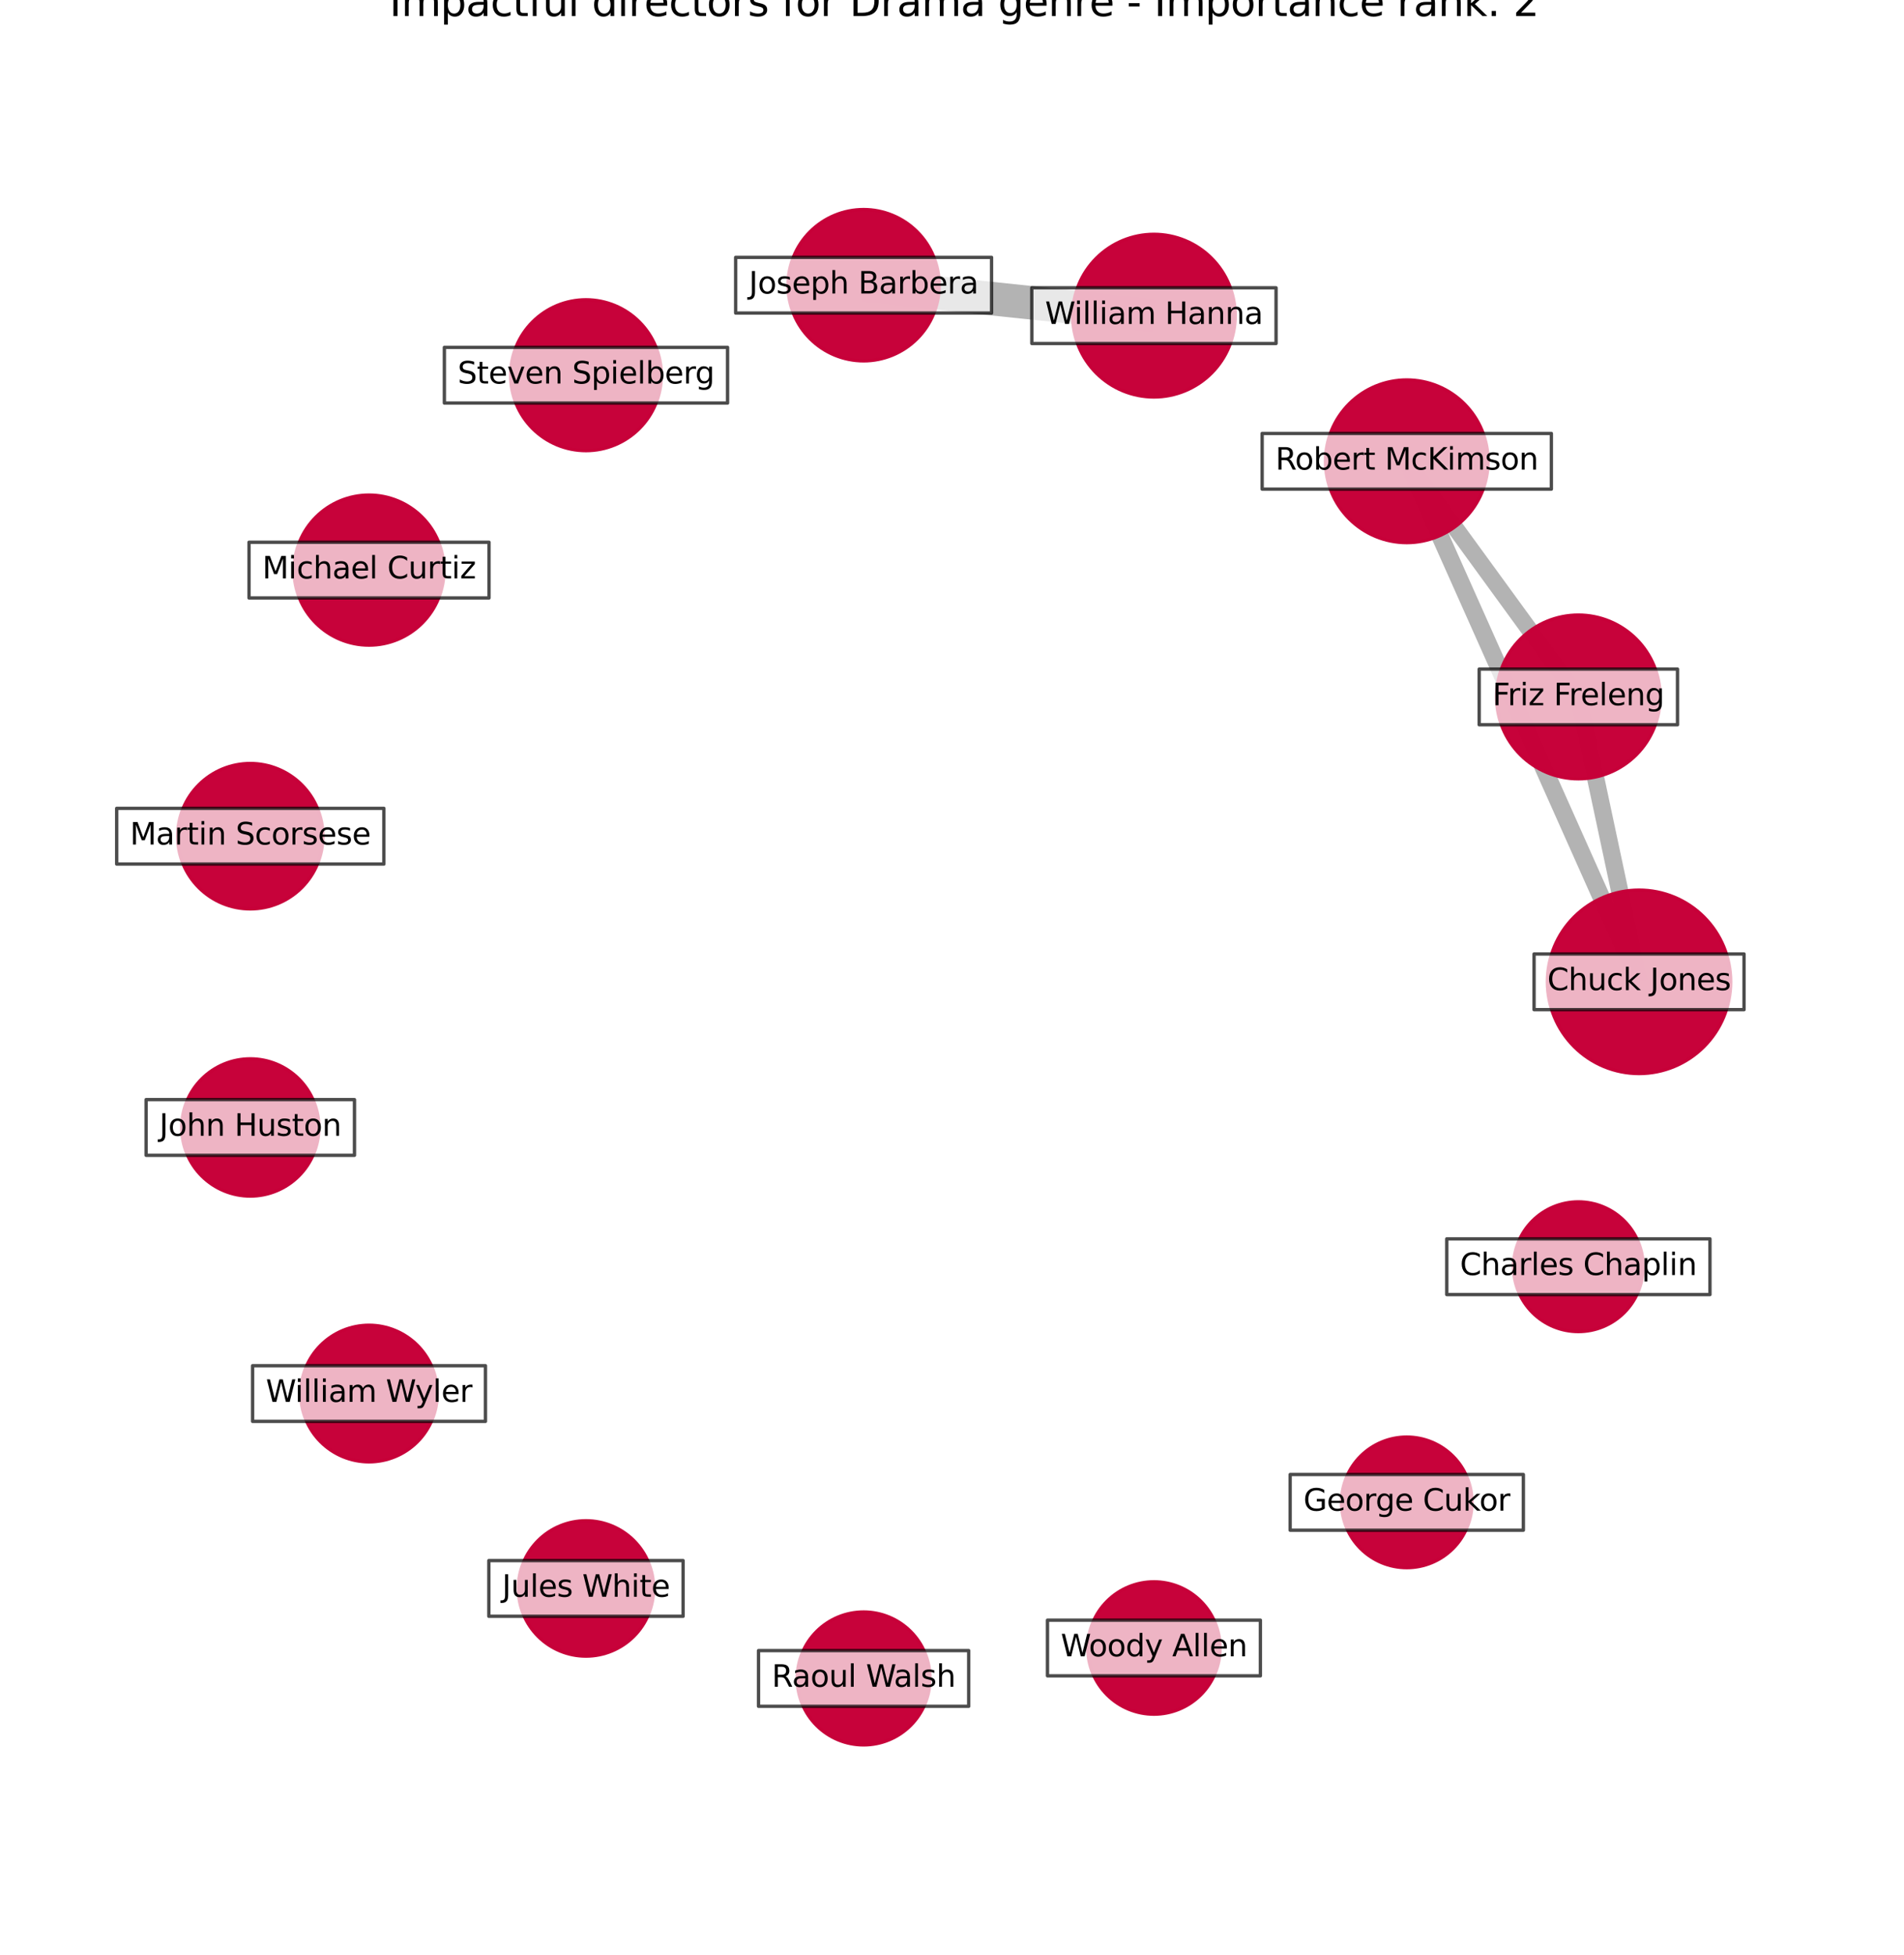 <?xml version="1.0" encoding="utf-8" standalone="no"?>
<!DOCTYPE svg PUBLIC "-//W3C//DTD SVG 1.1//EN"
  "http://www.w3.org/Graphics/SVG/1.1/DTD/svg11.dtd">
<svg xmlns:xlink="http://www.w3.org/1999/xlink" width="568.8pt" height="583.918pt" viewBox="0 0 568.8 583.918" xmlns="http://www.w3.org/2000/svg" version="1.1">
 <defs>
  <style type="text/css">*{stroke-linejoin: round; stroke-linecap: butt}</style>
 </defs>
 <g id="figure_1">
  <g id="patch_1">
   <path d="M 0 583.918 
L 568.8 583.918 
L 568.8 0 
L 0 0 
z
" style="fill: #ffffff"/>
  </g>
  <g id="axes_1">
   <g id="LineCollection_1">
    <path d="M 489.648 293.201 
L 471.516 208.121 
" clip-path="url(#pfecdd5403a)" style="fill: none; stroke: #000000; stroke-opacity: 0.3; stroke-width: 5.162"/>
    <path d="M 489.648 293.201 
L 420.255 137.753 
" clip-path="url(#pfecdd5403a)" style="fill: none; stroke: #000000; stroke-opacity: 0.3; stroke-width: 5.228"/>
    <path d="M 471.516 208.121 
L 420.255 137.753 
" clip-path="url(#pfecdd5403a)" style="fill: none; stroke: #000000; stroke-opacity: 0.3; stroke-width: 5"/>
    <path d="M 344.728 94.263 
L 257.994 85.171 
" clip-path="url(#pfecdd5403a)" style="fill: none; stroke: #000000; stroke-opacity: 0.3; stroke-width: 10"/>
   </g>
   <g id="PathCollection_1">
    <path d="M 489.648 320.587 
C 496.911 320.587 503.877 317.701 509.013 312.566 
C 514.149 307.43 517.034 300.464 517.034 293.201 
C 517.034 285.938 514.149 278.971 509.013 273.836 
C 503.877 268.7 496.911 265.815 489.648 265.815 
C 482.385 265.815 475.419 268.7 470.283 273.836 
C 465.148 278.971 462.262 285.938 462.262 293.201 
C 462.262 300.464 465.148 307.43 470.283 312.566 
C 475.419 317.701 482.385 320.587 489.648 320.587 
z
" clip-path="url(#pfecdd5403a)" style="fill: #c70039; fill-opacity: 0.99; stroke: #c70039; stroke-opacity: 0.99"/>
    <path d="M 471.516 232.566 
C 477.999 232.566 484.217 229.99 488.801 225.406 
C 493.385 220.822 495.96 214.604 495.96 208.121 
C 495.96 201.638 493.385 195.42 488.801 190.836 
C 484.217 186.252 477.999 183.677 471.516 183.677 
C 465.033 183.677 458.815 186.252 454.231 190.836 
C 449.647 195.42 447.071 201.638 447.071 208.121 
C 447.071 214.604 449.647 220.822 454.231 225.406 
C 458.815 229.99 465.033 232.566 471.516 232.566 
z
" clip-path="url(#pfecdd5403a)" style="fill: #c70039; fill-opacity: 0.99; stroke: #c70039; stroke-opacity: 0.99"/>
    <path d="M 420.255 162.04 
C 426.696 162.04 432.874 159.481 437.428 154.926 
C 441.983 150.372 444.542 144.194 444.542 137.753 
C 444.542 131.312 441.983 125.134 437.428 120.579 
C 432.874 116.025 426.696 113.466 420.255 113.466 
C 413.813 113.466 407.635 116.025 403.081 120.579 
C 398.526 125.134 395.967 131.312 395.967 137.753 
C 395.967 144.194 398.526 150.372 403.081 154.926 
C 407.635 159.481 413.813 162.04 420.255 162.04 
z
" clip-path="url(#pfecdd5403a)" style="fill: #c70039; fill-opacity: 0.99; stroke: #c70039; stroke-opacity: 0.99"/>
    <path d="M 344.728 118.55 
C 351.169 118.55 357.347 115.991 361.901 111.436 
C 366.456 106.882 369.015 100.704 369.015 94.263 
C 369.015 87.822 366.456 81.644 361.901 77.089 
C 357.347 72.535 351.169 69.976 344.728 69.976 
C 338.287 69.976 332.108 72.535 327.554 77.089 
C 322.999 81.644 320.44 87.822 320.44 94.263 
C 320.44 100.704 322.999 106.882 327.554 111.436 
C 332.108 115.991 338.287 118.55 344.728 118.55 
z
" clip-path="url(#pfecdd5403a)" style="fill: #c70039; fill-opacity: 0.99; stroke: #c70039; stroke-opacity: 0.99"/>
    <path d="M 257.994 107.759 
C 263.985 107.759 269.731 105.379 273.967 101.143 
C 278.203 96.907 280.583 91.161 280.583 85.171 
C 280.583 79.18 278.203 73.434 273.967 69.198 
C 269.731 64.962 263.985 62.582 257.994 62.582 
C 252.004 62.582 246.258 64.962 242.022 69.198 
C 237.786 73.434 235.406 79.18 235.406 85.171 
C 235.406 91.161 237.786 96.907 242.022 101.143 
C 246.258 105.379 252.004 107.759 257.994 107.759 
z
" clip-path="url(#pfecdd5403a)" style="fill: #c70039; fill-opacity: 0.99; stroke: #c70039; stroke-opacity: 0.99"/>
    <path d="M 175.052 134.572 
C 181.025 134.572 186.754 132.199 190.978 127.975 
C 195.201 123.751 197.574 118.022 197.574 112.049 
C 197.574 106.076 195.201 100.347 190.978 96.123 
C 186.754 91.9 181.025 89.526 175.052 89.526 
C 169.079 89.526 163.349 91.9 159.126 96.123 
C 154.902 100.347 152.529 106.076 152.529 112.049 
C 152.529 118.022 154.902 123.751 159.126 127.975 
C 163.349 132.199 169.079 134.572 175.052 134.572 
z
" clip-path="url(#pfecdd5403a)" style="fill: #c70039; fill-opacity: 0.99; stroke: #c70039; stroke-opacity: 0.99"/>
    <path d="M 110.241 192.651 
C 116.182 192.651 121.88 190.291 126.081 186.09 
C 130.282 181.889 132.642 176.191 132.642 170.25 
C 132.642 164.309 130.282 158.611 126.081 154.41 
C 121.88 150.21 116.182 147.849 110.241 147.849 
C 104.3 147.849 98.602 150.21 94.401 154.41 
C 90.201 158.611 87.84 164.309 87.84 170.25 
C 87.84 176.191 90.201 181.889 94.401 186.09 
C 98.602 190.291 104.3 192.651 110.241 192.651 
z
" clip-path="url(#pfecdd5403a)" style="fill: #c70039; fill-opacity: 0.99; stroke: #c70039; stroke-opacity: 0.99"/>
    <path d="M 74.769 271.42 
C 80.527 271.42 86.049 269.132 90.12 265.061 
C 94.191 260.99 96.478 255.468 96.478 249.711 
C 96.478 243.953 94.191 238.431 90.12 234.36 
C 86.049 230.289 80.527 228.002 74.769 228.002 
C 69.012 228.002 63.49 230.289 59.419 234.36 
C 55.348 238.431 53.06 243.953 53.06 249.711 
C 53.06 255.468 55.348 260.99 59.419 265.061 
C 63.49 269.132 69.012 271.42 74.769 271.42 
z
" clip-path="url(#pfecdd5403a)" style="fill: #c70039; fill-opacity: 0.99; stroke: #c70039; stroke-opacity: 0.99"/>
    <path d="M 74.769 357.18 
C 80.203 357.18 85.415 355.021 89.257 351.179 
C 93.099 347.337 95.258 342.125 95.258 336.691 
C 95.258 331.257 93.099 326.045 89.257 322.203 
C 85.415 318.361 80.203 316.202 74.769 316.202 
C 69.335 316.202 64.124 318.361 60.281 322.203 
C 56.439 326.045 54.28 331.257 54.28 336.691 
C 54.28 342.125 56.439 347.337 60.281 351.179 
C 64.124 355.021 69.335 357.18 74.769 357.18 
z
" clip-path="url(#pfecdd5403a)" style="fill: #c70039; fill-opacity: 0.99; stroke: #c70039; stroke-opacity: 0.99"/>
    <path d="M 110.241 436.545 
C 115.65 436.545 120.837 434.396 124.661 430.571 
C 128.486 426.747 130.634 421.56 130.634 416.151 
C 130.634 410.743 128.486 405.555 124.661 401.731 
C 120.837 397.907 115.65 395.758 110.241 395.758 
C 104.833 395.758 99.645 397.907 95.821 401.731 
C 91.997 405.555 89.848 410.743 89.848 416.151 
C 89.848 421.56 91.997 426.747 95.821 430.571 
C 99.645 434.396 104.833 436.545 110.241 436.545 
z
" clip-path="url(#pfecdd5403a)" style="fill: #c70039; fill-opacity: 0.99; stroke: #c70039; stroke-opacity: 0.99"/>
    <path d="M 175.052 494.563 
C 180.412 494.563 185.553 492.434 189.343 488.644 
C 193.133 484.854 195.262 479.712 195.262 474.352 
C 195.262 468.992 193.133 463.851 189.343 460.061 
C 185.553 456.271 180.412 454.142 175.052 454.142 
C 169.692 454.142 164.551 456.271 160.76 460.061 
C 156.97 463.851 154.841 468.992 154.841 474.352 
C 154.841 479.712 156.97 484.854 160.76 488.644 
C 164.551 492.434 169.692 494.563 175.052 494.563 
z
" clip-path="url(#pfecdd5403a)" style="fill: #c70039; fill-opacity: 0.99; stroke: #c70039; stroke-opacity: 0.99"/>
    <path d="M 257.994 521.073 
C 263.257 521.073 268.304 518.983 272.025 515.262 
C 275.746 511.541 277.837 506.493 277.837 501.231 
C 277.837 495.968 275.746 490.921 272.025 487.2 
C 268.304 483.479 263.257 481.388 257.994 481.388 
C 252.732 481.388 247.684 483.479 243.963 487.2 
C 240.242 490.921 238.152 495.968 238.152 501.231 
C 238.152 506.493 240.242 511.541 243.963 515.262 
C 247.684 518.983 252.732 521.073 257.994 521.073 
z
" clip-path="url(#pfecdd5403a)" style="fill: #c70039; fill-opacity: 0.99; stroke: #c70039; stroke-opacity: 0.99"/>
    <path d="M 344.728 511.904 
C 349.969 511.904 354.997 509.822 358.704 506.115 
C 362.41 502.408 364.493 497.381 364.493 492.139 
C 364.493 486.897 362.41 481.869 358.704 478.163 
C 354.997 474.456 349.969 472.374 344.728 472.374 
C 339.486 472.374 334.458 474.456 330.751 478.163 
C 327.045 481.869 324.962 486.897 324.962 492.139 
C 324.962 497.381 327.045 502.408 330.751 506.115 
C 334.458 509.822 339.486 511.904 344.728 511.904 
z
" clip-path="url(#pfecdd5403a)" style="fill: #c70039; fill-opacity: 0.99; stroke: #c70039; stroke-opacity: 0.99"/>
    <path d="M 420.255 468.146 
C 425.425 468.146 430.385 466.092 434.041 462.436 
C 437.698 458.779 439.752 453.82 439.752 448.649 
C 439.752 443.478 437.698 438.518 434.041 434.862 
C 430.385 431.206 425.425 429.151 420.255 429.151 
C 415.084 429.151 410.124 431.206 406.468 434.862 
C 402.811 438.518 400.757 443.478 400.757 448.649 
C 400.757 453.82 402.811 458.779 406.468 462.436 
C 410.124 466.092 415.084 468.146 420.255 468.146 
z
" clip-path="url(#pfecdd5403a)" style="fill: #c70039; fill-opacity: 0.99; stroke: #c70039; stroke-opacity: 0.99"/>
    <path d="M 471.516 397.645 
C 476.652 397.645 481.578 395.605 485.209 391.973 
C 488.84 388.342 490.881 383.416 490.881 378.28 
C 490.881 373.145 488.84 368.219 485.209 364.587 
C 481.578 360.956 476.652 358.915 471.516 358.915 
C 466.38 358.915 461.454 360.956 457.823 364.587 
C 454.191 368.219 452.151 373.145 452.151 378.28 
C 452.151 383.416 454.191 388.342 457.823 391.973 
C 461.454 395.605 466.38 397.645 471.516 397.645 
z
" clip-path="url(#pfecdd5403a)" style="fill: #c70039; fill-opacity: 0.99; stroke: #c70039; stroke-opacity: 0.99"/>
   </g>
   <g id="text_1">
    <g id="patch_2">
     <path d="M 458.286 301.516 
L 521.01 301.516 
L 521.01 284.886 
L 458.286 284.886 
z
" clip-path="url(#pfecdd5403a)" style="fill: #ffffff; opacity: 0.7; stroke: #000000; stroke-linejoin: miter"/>
    </g>
    <g clip-path="url(#pfecdd5403a)">
     <!-- Chuck Jones -->
     <g transform="translate(462.246 295.684)scale(0.09 -0.09)">
      <defs>
       <path id="DejaVuSans-43" d="M 4122 4306 
L 4122 3641 
Q 3803 3938 3442 4084 
Q 3081 4231 2675 4231 
Q 1875 4231 1450 3742 
Q 1025 3253 1025 2328 
Q 1025 1406 1450 917 
Q 1875 428 2675 428 
Q 3081 428 3442 575 
Q 3803 722 4122 1019 
L 4122 359 
Q 3791 134 3420 21 
Q 3050 -91 2638 -91 
Q 1578 -91 968 557 
Q 359 1206 359 2328 
Q 359 3453 968 4101 
Q 1578 4750 2638 4750 
Q 3056 4750 3426 4639 
Q 3797 4528 4122 4306 
z
" transform="scale(0.016)"/>
       <path id="DejaVuSans-68" d="M 3513 2113 
L 3513 0 
L 2938 0 
L 2938 2094 
Q 2938 2591 2744 2837 
Q 2550 3084 2163 3084 
Q 1697 3084 1428 2787 
Q 1159 2491 1159 1978 
L 1159 0 
L 581 0 
L 581 4863 
L 1159 4863 
L 1159 2956 
Q 1366 3272 1645 3428 
Q 1925 3584 2291 3584 
Q 2894 3584 3203 3211 
Q 3513 2838 3513 2113 
z
" transform="scale(0.016)"/>
       <path id="DejaVuSans-75" d="M 544 1381 
L 544 3500 
L 1119 3500 
L 1119 1403 
Q 1119 906 1312 657 
Q 1506 409 1894 409 
Q 2359 409 2629 706 
Q 2900 1003 2900 1516 
L 2900 3500 
L 3475 3500 
L 3475 0 
L 2900 0 
L 2900 538 
Q 2691 219 2414 64 
Q 2138 -91 1772 -91 
Q 1169 -91 856 284 
Q 544 659 544 1381 
z
M 1991 3584 
L 1991 3584 
z
" transform="scale(0.016)"/>
       <path id="DejaVuSans-63" d="M 3122 3366 
L 3122 2828 
Q 2878 2963 2633 3030 
Q 2388 3097 2138 3097 
Q 1578 3097 1268 2742 
Q 959 2388 959 1747 
Q 959 1106 1268 751 
Q 1578 397 2138 397 
Q 2388 397 2633 464 
Q 2878 531 3122 666 
L 3122 134 
Q 2881 22 2623 -34 
Q 2366 -91 2075 -91 
Q 1284 -91 818 406 
Q 353 903 353 1747 
Q 353 2603 823 3093 
Q 1294 3584 2113 3584 
Q 2378 3584 2631 3529 
Q 2884 3475 3122 3366 
z
" transform="scale(0.016)"/>
       <path id="DejaVuSans-6b" d="M 581 4863 
L 1159 4863 
L 1159 1991 
L 2875 3500 
L 3609 3500 
L 1753 1863 
L 3688 0 
L 2938 0 
L 1159 1709 
L 1159 0 
L 581 0 
L 581 4863 
z
" transform="scale(0.016)"/>
       <path id="DejaVuSans-20" transform="scale(0.016)"/>
       <path id="DejaVuSans-4a" d="M 628 4666 
L 1259 4666 
L 1259 325 
Q 1259 -519 939 -900 
Q 619 -1281 -91 -1281 
L -331 -1281 
L -331 -750 
L -134 -750 
Q 284 -750 456 -515 
Q 628 -281 628 325 
L 628 4666 
z
" transform="scale(0.016)"/>
       <path id="DejaVuSans-6f" d="M 1959 3097 
Q 1497 3097 1228 2736 
Q 959 2375 959 1747 
Q 959 1119 1226 758 
Q 1494 397 1959 397 
Q 2419 397 2687 759 
Q 2956 1122 2956 1747 
Q 2956 2369 2687 2733 
Q 2419 3097 1959 3097 
z
M 1959 3584 
Q 2709 3584 3137 3096 
Q 3566 2609 3566 1747 
Q 3566 888 3137 398 
Q 2709 -91 1959 -91 
Q 1206 -91 779 398 
Q 353 888 353 1747 
Q 353 2609 779 3096 
Q 1206 3584 1959 3584 
z
" transform="scale(0.016)"/>
       <path id="DejaVuSans-6e" d="M 3513 2113 
L 3513 0 
L 2938 0 
L 2938 2094 
Q 2938 2591 2744 2837 
Q 2550 3084 2163 3084 
Q 1697 3084 1428 2787 
Q 1159 2491 1159 1978 
L 1159 0 
L 581 0 
L 581 3500 
L 1159 3500 
L 1159 2956 
Q 1366 3272 1645 3428 
Q 1925 3584 2291 3584 
Q 2894 3584 3203 3211 
Q 3513 2838 3513 2113 
z
" transform="scale(0.016)"/>
       <path id="DejaVuSans-65" d="M 3597 1894 
L 3597 1613 
L 953 1613 
Q 991 1019 1311 708 
Q 1631 397 2203 397 
Q 2534 397 2845 478 
Q 3156 559 3463 722 
L 3463 178 
Q 3153 47 2828 -22 
Q 2503 -91 2169 -91 
Q 1331 -91 842 396 
Q 353 884 353 1716 
Q 353 2575 817 3079 
Q 1281 3584 2069 3584 
Q 2775 3584 3186 3129 
Q 3597 2675 3597 1894 
z
M 3022 2063 
Q 3016 2534 2758 2815 
Q 2500 3097 2075 3097 
Q 1594 3097 1305 2825 
Q 1016 2553 972 2059 
L 3022 2063 
z
" transform="scale(0.016)"/>
       <path id="DejaVuSans-73" d="M 2834 3397 
L 2834 2853 
Q 2591 2978 2328 3040 
Q 2066 3103 1784 3103 
Q 1356 3103 1142 2972 
Q 928 2841 928 2578 
Q 928 2378 1081 2264 
Q 1234 2150 1697 2047 
L 1894 2003 
Q 2506 1872 2764 1633 
Q 3022 1394 3022 966 
Q 3022 478 2636 193 
Q 2250 -91 1575 -91 
Q 1294 -91 989 -36 
Q 684 19 347 128 
L 347 722 
Q 666 556 975 473 
Q 1284 391 1588 391 
Q 1994 391 2212 530 
Q 2431 669 2431 922 
Q 2431 1156 2273 1281 
Q 2116 1406 1581 1522 
L 1381 1569 
Q 847 1681 609 1914 
Q 372 2147 372 2553 
Q 372 3047 722 3315 
Q 1072 3584 1716 3584 
Q 2034 3584 2315 3537 
Q 2597 3491 2834 3397 
z
" transform="scale(0.016)"/>
      </defs>
      <use xlink:href="#DejaVuSans-43"/>
      <use xlink:href="#DejaVuSans-68" x="69.824"/>
      <use xlink:href="#DejaVuSans-75" x="133.203"/>
      <use xlink:href="#DejaVuSans-63" x="196.582"/>
      <use xlink:href="#DejaVuSans-6b" x="251.562"/>
      <use xlink:href="#DejaVuSans-20" x="309.473"/>
      <use xlink:href="#DejaVuSans-4a" x="341.26"/>
      <use xlink:href="#DejaVuSans-6f" x="370.752"/>
      <use xlink:href="#DejaVuSans-6e" x="431.934"/>
      <use xlink:href="#DejaVuSans-65" x="495.312"/>
      <use xlink:href="#DejaVuSans-73" x="556.836"/>
     </g>
    </g>
   </g>
   <g id="text_2">
    <g id="patch_3">
     <path d="M 441.895 216.436 
L 501.137 216.436 
L 501.137 199.806 
L 441.895 199.806 
z
" clip-path="url(#pfecdd5403a)" style="fill: #ffffff; opacity: 0.7; stroke: #000000; stroke-linejoin: miter"/>
    </g>
    <g clip-path="url(#pfecdd5403a)">
     <!-- Friz Freleng -->
     <g transform="translate(445.855 210.605)scale(0.09 -0.09)">
      <defs>
       <path id="DejaVuSans-46" d="M 628 4666 
L 3309 4666 
L 3309 4134 
L 1259 4134 
L 1259 2759 
L 3109 2759 
L 3109 2228 
L 1259 2228 
L 1259 0 
L 628 0 
L 628 4666 
z
" transform="scale(0.016)"/>
       <path id="DejaVuSans-72" d="M 2631 2963 
Q 2534 3019 2420 3045 
Q 2306 3072 2169 3072 
Q 1681 3072 1420 2755 
Q 1159 2438 1159 1844 
L 1159 0 
L 581 0 
L 581 3500 
L 1159 3500 
L 1159 2956 
Q 1341 3275 1631 3429 
Q 1922 3584 2338 3584 
Q 2397 3584 2469 3576 
Q 2541 3569 2628 3553 
L 2631 2963 
z
" transform="scale(0.016)"/>
       <path id="DejaVuSans-69" d="M 603 3500 
L 1178 3500 
L 1178 0 
L 603 0 
L 603 3500 
z
M 603 4863 
L 1178 4863 
L 1178 4134 
L 603 4134 
L 603 4863 
z
" transform="scale(0.016)"/>
       <path id="DejaVuSans-7a" d="M 353 3500 
L 3084 3500 
L 3084 2975 
L 922 459 
L 3084 459 
L 3084 0 
L 275 0 
L 275 525 
L 2438 3041 
L 353 3041 
L 353 3500 
z
" transform="scale(0.016)"/>
       <path id="DejaVuSans-6c" d="M 603 4863 
L 1178 4863 
L 1178 0 
L 603 0 
L 603 4863 
z
" transform="scale(0.016)"/>
       <path id="DejaVuSans-67" d="M 2906 1791 
Q 2906 2416 2648 2759 
Q 2391 3103 1925 3103 
Q 1463 3103 1205 2759 
Q 947 2416 947 1791 
Q 947 1169 1205 825 
Q 1463 481 1925 481 
Q 2391 481 2648 825 
Q 2906 1169 2906 1791 
z
M 3481 434 
Q 3481 -459 3084 -895 
Q 2688 -1331 1869 -1331 
Q 1566 -1331 1297 -1286 
Q 1028 -1241 775 -1147 
L 775 -588 
Q 1028 -725 1275 -790 
Q 1522 -856 1778 -856 
Q 2344 -856 2625 -561 
Q 2906 -266 2906 331 
L 2906 616 
Q 2728 306 2450 153 
Q 2172 0 1784 0 
Q 1141 0 747 490 
Q 353 981 353 1791 
Q 353 2603 747 3093 
Q 1141 3584 1784 3584 
Q 2172 3584 2450 3431 
Q 2728 3278 2906 2969 
L 2906 3500 
L 3481 3500 
L 3481 434 
z
" transform="scale(0.016)"/>
      </defs>
      <use xlink:href="#DejaVuSans-46"/>
      <use xlink:href="#DejaVuSans-72" x="50.27"/>
      <use xlink:href="#DejaVuSans-69" x="91.383"/>
      <use xlink:href="#DejaVuSans-7a" x="119.166"/>
      <use xlink:href="#DejaVuSans-20" x="171.656"/>
      <use xlink:href="#DejaVuSans-46" x="203.443"/>
      <use xlink:href="#DejaVuSans-72" x="253.713"/>
      <use xlink:href="#DejaVuSans-65" x="292.576"/>
      <use xlink:href="#DejaVuSans-6c" x="354.1"/>
      <use xlink:href="#DejaVuSans-65" x="381.883"/>
      <use xlink:href="#DejaVuSans-6e" x="443.406"/>
      <use xlink:href="#DejaVuSans-67" x="506.785"/>
     </g>
    </g>
   </g>
   <g id="text_3">
    <g id="patch_4">
     <path d="M 377.056 146.068 
L 463.453 146.068 
L 463.453 129.438 
L 377.056 129.438 
z
" clip-path="url(#pfecdd5403a)" style="fill: #ffffff; opacity: 0.7; stroke: #000000; stroke-linejoin: miter"/>
    </g>
    <g clip-path="url(#pfecdd5403a)">
     <!-- Robert McKimson -->
     <g transform="translate(381.016 140.236)scale(0.09 -0.09)">
      <defs>
       <path id="DejaVuSans-52" d="M 2841 2188 
Q 3044 2119 3236 1894 
Q 3428 1669 3622 1275 
L 4263 0 
L 3584 0 
L 2988 1197 
Q 2756 1666 2539 1819 
Q 2322 1972 1947 1972 
L 1259 1972 
L 1259 0 
L 628 0 
L 628 4666 
L 2053 4666 
Q 2853 4666 3247 4331 
Q 3641 3997 3641 3322 
Q 3641 2881 3436 2590 
Q 3231 2300 2841 2188 
z
M 1259 4147 
L 1259 2491 
L 2053 2491 
Q 2509 2491 2742 2702 
Q 2975 2913 2975 3322 
Q 2975 3731 2742 3939 
Q 2509 4147 2053 4147 
L 1259 4147 
z
" transform="scale(0.016)"/>
       <path id="DejaVuSans-62" d="M 3116 1747 
Q 3116 2381 2855 2742 
Q 2594 3103 2138 3103 
Q 1681 3103 1420 2742 
Q 1159 2381 1159 1747 
Q 1159 1113 1420 752 
Q 1681 391 2138 391 
Q 2594 391 2855 752 
Q 3116 1113 3116 1747 
z
M 1159 2969 
Q 1341 3281 1617 3432 
Q 1894 3584 2278 3584 
Q 2916 3584 3314 3078 
Q 3713 2572 3713 1747 
Q 3713 922 3314 415 
Q 2916 -91 2278 -91 
Q 1894 -91 1617 61 
Q 1341 213 1159 525 
L 1159 0 
L 581 0 
L 581 4863 
L 1159 4863 
L 1159 2969 
z
" transform="scale(0.016)"/>
       <path id="DejaVuSans-74" d="M 1172 4494 
L 1172 3500 
L 2356 3500 
L 2356 3053 
L 1172 3053 
L 1172 1153 
Q 1172 725 1289 603 
Q 1406 481 1766 481 
L 2356 481 
L 2356 0 
L 1766 0 
Q 1100 0 847 248 
Q 594 497 594 1153 
L 594 3053 
L 172 3053 
L 172 3500 
L 594 3500 
L 594 4494 
L 1172 4494 
z
" transform="scale(0.016)"/>
       <path id="DejaVuSans-4d" d="M 628 4666 
L 1569 4666 
L 2759 1491 
L 3956 4666 
L 4897 4666 
L 4897 0 
L 4281 0 
L 4281 4097 
L 3078 897 
L 2444 897 
L 1241 4097 
L 1241 0 
L 628 0 
L 628 4666 
z
" transform="scale(0.016)"/>
       <path id="DejaVuSans-4b" d="M 628 4666 
L 1259 4666 
L 1259 2694 
L 3353 4666 
L 4166 4666 
L 1850 2491 
L 4331 0 
L 3500 0 
L 1259 2247 
L 1259 0 
L 628 0 
L 628 4666 
z
" transform="scale(0.016)"/>
       <path id="DejaVuSans-6d" d="M 3328 2828 
Q 3544 3216 3844 3400 
Q 4144 3584 4550 3584 
Q 5097 3584 5394 3201 
Q 5691 2819 5691 2113 
L 5691 0 
L 5113 0 
L 5113 2094 
Q 5113 2597 4934 2840 
Q 4756 3084 4391 3084 
Q 3944 3084 3684 2787 
Q 3425 2491 3425 1978 
L 3425 0 
L 2847 0 
L 2847 2094 
Q 2847 2600 2669 2842 
Q 2491 3084 2119 3084 
Q 1678 3084 1418 2786 
Q 1159 2488 1159 1978 
L 1159 0 
L 581 0 
L 581 3500 
L 1159 3500 
L 1159 2956 
Q 1356 3278 1631 3431 
Q 1906 3584 2284 3584 
Q 2666 3584 2933 3390 
Q 3200 3197 3328 2828 
z
" transform="scale(0.016)"/>
      </defs>
      <use xlink:href="#DejaVuSans-52"/>
      <use xlink:href="#DejaVuSans-6f" x="64.982"/>
      <use xlink:href="#DejaVuSans-62" x="126.164"/>
      <use xlink:href="#DejaVuSans-65" x="189.641"/>
      <use xlink:href="#DejaVuSans-72" x="251.164"/>
      <use xlink:href="#DejaVuSans-74" x="292.277"/>
      <use xlink:href="#DejaVuSans-20" x="331.486"/>
      <use xlink:href="#DejaVuSans-4d" x="363.273"/>
      <use xlink:href="#DejaVuSans-63" x="449.553"/>
      <use xlink:href="#DejaVuSans-4b" x="504.533"/>
      <use xlink:href="#DejaVuSans-69" x="570.109"/>
      <use xlink:href="#DejaVuSans-6d" x="597.893"/>
      <use xlink:href="#DejaVuSans-73" x="695.305"/>
      <use xlink:href="#DejaVuSans-6f" x="747.404"/>
      <use xlink:href="#DejaVuSans-6e" x="808.586"/>
     </g>
    </g>
   </g>
   <g id="text_4">
    <g id="patch_5">
     <path d="M 308.244 102.578 
L 381.211 102.578 
L 381.211 85.947 
L 308.244 85.947 
z
" clip-path="url(#pfecdd5403a)" style="fill: #ffffff; opacity: 0.7; stroke: #000000; stroke-linejoin: miter"/>
    </g>
    <g clip-path="url(#pfecdd5403a)">
     <!-- William Hanna -->
     <g transform="translate(312.204 96.746)scale(0.09 -0.09)">
      <defs>
       <path id="DejaVuSans-57" d="M 213 4666 
L 850 4666 
L 1831 722 
L 2809 4666 
L 3519 4666 
L 4500 722 
L 5478 4666 
L 6119 4666 
L 4947 0 
L 4153 0 
L 3169 4050 
L 2175 0 
L 1381 0 
L 213 4666 
z
" transform="scale(0.016)"/>
       <path id="DejaVuSans-61" d="M 2194 1759 
Q 1497 1759 1228 1600 
Q 959 1441 959 1056 
Q 959 750 1161 570 
Q 1363 391 1709 391 
Q 2188 391 2477 730 
Q 2766 1069 2766 1631 
L 2766 1759 
L 2194 1759 
z
M 3341 1997 
L 3341 0 
L 2766 0 
L 2766 531 
Q 2569 213 2275 61 
Q 1981 -91 1556 -91 
Q 1019 -91 701 211 
Q 384 513 384 1019 
Q 384 1609 779 1909 
Q 1175 2209 1959 2209 
L 2766 2209 
L 2766 2266 
Q 2766 2663 2505 2880 
Q 2244 3097 1772 3097 
Q 1472 3097 1187 3025 
Q 903 2953 641 2809 
L 641 3341 
Q 956 3463 1253 3523 
Q 1550 3584 1831 3584 
Q 2591 3584 2966 3190 
Q 3341 2797 3341 1997 
z
" transform="scale(0.016)"/>
       <path id="DejaVuSans-48" d="M 628 4666 
L 1259 4666 
L 1259 2753 
L 3553 2753 
L 3553 4666 
L 4184 4666 
L 4184 0 
L 3553 0 
L 3553 2222 
L 1259 2222 
L 1259 0 
L 628 0 
L 628 4666 
z
" transform="scale(0.016)"/>
      </defs>
      <use xlink:href="#DejaVuSans-57"/>
      <use xlink:href="#DejaVuSans-69" x="96.627"/>
      <use xlink:href="#DejaVuSans-6c" x="124.41"/>
      <use xlink:href="#DejaVuSans-6c" x="152.193"/>
      <use xlink:href="#DejaVuSans-69" x="179.977"/>
      <use xlink:href="#DejaVuSans-61" x="207.76"/>
      <use xlink:href="#DejaVuSans-6d" x="269.039"/>
      <use xlink:href="#DejaVuSans-20" x="366.451"/>
      <use xlink:href="#DejaVuSans-48" x="398.238"/>
      <use xlink:href="#DejaVuSans-61" x="473.434"/>
      <use xlink:href="#DejaVuSans-6e" x="534.713"/>
      <use xlink:href="#DejaVuSans-6e" x="598.092"/>
      <use xlink:href="#DejaVuSans-61" x="661.471"/>
     </g>
    </g>
   </g>
   <g id="text_5">
    <g id="patch_6">
     <path d="M 219.773 93.486 
L 296.215 93.486 
L 296.215 76.856 
L 219.773 76.856 
z
" clip-path="url(#pfecdd5403a)" style="fill: #ffffff; opacity: 0.7; stroke: #000000; stroke-linejoin: miter"/>
    </g>
    <g clip-path="url(#pfecdd5403a)">
     <!-- Joseph Barbera -->
     <g transform="translate(223.733 87.654)scale(0.09 -0.09)">
      <defs>
       <path id="DejaVuSans-70" d="M 1159 525 
L 1159 -1331 
L 581 -1331 
L 581 3500 
L 1159 3500 
L 1159 2969 
Q 1341 3281 1617 3432 
Q 1894 3584 2278 3584 
Q 2916 3584 3314 3078 
Q 3713 2572 3713 1747 
Q 3713 922 3314 415 
Q 2916 -91 2278 -91 
Q 1894 -91 1617 61 
Q 1341 213 1159 525 
z
M 3116 1747 
Q 3116 2381 2855 2742 
Q 2594 3103 2138 3103 
Q 1681 3103 1420 2742 
Q 1159 2381 1159 1747 
Q 1159 1113 1420 752 
Q 1681 391 2138 391 
Q 2594 391 2855 752 
Q 3116 1113 3116 1747 
z
" transform="scale(0.016)"/>
       <path id="DejaVuSans-42" d="M 1259 2228 
L 1259 519 
L 2272 519 
Q 2781 519 3026 730 
Q 3272 941 3272 1375 
Q 3272 1813 3026 2020 
Q 2781 2228 2272 2228 
L 1259 2228 
z
M 1259 4147 
L 1259 2741 
L 2194 2741 
Q 2656 2741 2882 2914 
Q 3109 3088 3109 3444 
Q 3109 3797 2882 3972 
Q 2656 4147 2194 4147 
L 1259 4147 
z
M 628 4666 
L 2241 4666 
Q 2963 4666 3353 4366 
Q 3744 4066 3744 3513 
Q 3744 3084 3544 2831 
Q 3344 2578 2956 2516 
Q 3422 2416 3680 2098 
Q 3938 1781 3938 1306 
Q 3938 681 3513 340 
Q 3088 0 2303 0 
L 628 0 
L 628 4666 
z
" transform="scale(0.016)"/>
      </defs>
      <use xlink:href="#DejaVuSans-4a"/>
      <use xlink:href="#DejaVuSans-6f" x="29.492"/>
      <use xlink:href="#DejaVuSans-73" x="90.674"/>
      <use xlink:href="#DejaVuSans-65" x="142.773"/>
      <use xlink:href="#DejaVuSans-70" x="204.297"/>
      <use xlink:href="#DejaVuSans-68" x="267.773"/>
      <use xlink:href="#DejaVuSans-20" x="331.152"/>
      <use xlink:href="#DejaVuSans-42" x="362.939"/>
      <use xlink:href="#DejaVuSans-61" x="431.543"/>
      <use xlink:href="#DejaVuSans-72" x="492.822"/>
      <use xlink:href="#DejaVuSans-62" x="533.936"/>
      <use xlink:href="#DejaVuSans-65" x="597.412"/>
      <use xlink:href="#DejaVuSans-72" x="658.936"/>
      <use xlink:href="#DejaVuSans-61" x="700.049"/>
     </g>
    </g>
   </g>
   <g id="text_6">
    <g id="patch_7">
     <path d="M 132.751 120.364 
L 217.352 120.364 
L 217.352 103.734 
L 132.751 103.734 
z
" clip-path="url(#pfecdd5403a)" style="fill: #ffffff; opacity: 0.7; stroke: #000000; stroke-linejoin: miter"/>
    </g>
    <g clip-path="url(#pfecdd5403a)">
     <!-- Steven Spielberg -->
     <g transform="translate(136.711 114.533)scale(0.09 -0.09)">
      <defs>
       <path id="DejaVuSans-53" d="M 3425 4513 
L 3425 3897 
Q 3066 4069 2747 4153 
Q 2428 4238 2131 4238 
Q 1616 4238 1336 4038 
Q 1056 3838 1056 3469 
Q 1056 3159 1242 3001 
Q 1428 2844 1947 2747 
L 2328 2669 
Q 3034 2534 3370 2195 
Q 3706 1856 3706 1288 
Q 3706 609 3251 259 
Q 2797 -91 1919 -91 
Q 1588 -91 1214 -16 
Q 841 59 441 206 
L 441 856 
Q 825 641 1194 531 
Q 1563 422 1919 422 
Q 2459 422 2753 634 
Q 3047 847 3047 1241 
Q 3047 1584 2836 1778 
Q 2625 1972 2144 2069 
L 1759 2144 
Q 1053 2284 737 2584 
Q 422 2884 422 3419 
Q 422 4038 858 4394 
Q 1294 4750 2059 4750 
Q 2388 4750 2728 4690 
Q 3069 4631 3425 4513 
z
" transform="scale(0.016)"/>
       <path id="DejaVuSans-76" d="M 191 3500 
L 800 3500 
L 1894 563 
L 2988 3500 
L 3597 3500 
L 2284 0 
L 1503 0 
L 191 3500 
z
" transform="scale(0.016)"/>
      </defs>
      <use xlink:href="#DejaVuSans-53"/>
      <use xlink:href="#DejaVuSans-74" x="63.477"/>
      <use xlink:href="#DejaVuSans-65" x="102.686"/>
      <use xlink:href="#DejaVuSans-76" x="164.209"/>
      <use xlink:href="#DejaVuSans-65" x="223.389"/>
      <use xlink:href="#DejaVuSans-6e" x="284.912"/>
      <use xlink:href="#DejaVuSans-20" x="348.291"/>
      <use xlink:href="#DejaVuSans-53" x="380.078"/>
      <use xlink:href="#DejaVuSans-70" x="443.555"/>
      <use xlink:href="#DejaVuSans-69" x="507.031"/>
      <use xlink:href="#DejaVuSans-65" x="534.814"/>
      <use xlink:href="#DejaVuSans-6c" x="596.338"/>
      <use xlink:href="#DejaVuSans-62" x="624.121"/>
      <use xlink:href="#DejaVuSans-65" x="687.598"/>
      <use xlink:href="#DejaVuSans-72" x="749.121"/>
      <use xlink:href="#DejaVuSans-67" x="788.484"/>
     </g>
    </g>
   </g>
   <g id="text_7">
    <g id="patch_8">
     <path d="M 74.395 178.565 
L 146.087 178.565 
L 146.087 161.935 
L 74.395 161.935 
z
" clip-path="url(#pfecdd5403a)" style="fill: #ffffff; opacity: 0.7; stroke: #000000; stroke-linejoin: miter"/>
    </g>
    <g clip-path="url(#pfecdd5403a)">
     <!-- Michael Curtiz -->
     <g transform="translate(78.355 172.734)scale(0.09 -0.09)">
      <use xlink:href="#DejaVuSans-4d"/>
      <use xlink:href="#DejaVuSans-69" x="86.279"/>
      <use xlink:href="#DejaVuSans-63" x="114.062"/>
      <use xlink:href="#DejaVuSans-68" x="169.043"/>
      <use xlink:href="#DejaVuSans-61" x="232.422"/>
      <use xlink:href="#DejaVuSans-65" x="293.701"/>
      <use xlink:href="#DejaVuSans-6c" x="355.225"/>
      <use xlink:href="#DejaVuSans-20" x="383.008"/>
      <use xlink:href="#DejaVuSans-43" x="414.795"/>
      <use xlink:href="#DejaVuSans-75" x="484.619"/>
      <use xlink:href="#DejaVuSans-72" x="547.998"/>
      <use xlink:href="#DejaVuSans-74" x="589.111"/>
      <use xlink:href="#DejaVuSans-69" x="628.32"/>
      <use xlink:href="#DejaVuSans-7a" x="656.104"/>
     </g>
    </g>
   </g>
   <g id="text_8">
    <g id="patch_9">
     <path d="M 34.862 258.026 
L 114.676 258.026 
L 114.676 241.395 
L 34.862 241.395 
z
" clip-path="url(#pfecdd5403a)" style="fill: #ffffff; opacity: 0.7; stroke: #000000; stroke-linejoin: miter"/>
    </g>
    <g clip-path="url(#pfecdd5403a)">
     <!-- Martin Scorsese -->
     <g transform="translate(38.822 252.194)scale(0.09 -0.09)">
      <use xlink:href="#DejaVuSans-4d"/>
      <use xlink:href="#DejaVuSans-61" x="86.279"/>
      <use xlink:href="#DejaVuSans-72" x="147.559"/>
      <use xlink:href="#DejaVuSans-74" x="188.672"/>
      <use xlink:href="#DejaVuSans-69" x="227.881"/>
      <use xlink:href="#DejaVuSans-6e" x="255.664"/>
      <use xlink:href="#DejaVuSans-20" x="319.043"/>
      <use xlink:href="#DejaVuSans-53" x="350.83"/>
      <use xlink:href="#DejaVuSans-63" x="414.307"/>
      <use xlink:href="#DejaVuSans-6f" x="469.287"/>
      <use xlink:href="#DejaVuSans-72" x="530.469"/>
      <use xlink:href="#DejaVuSans-73" x="571.582"/>
      <use xlink:href="#DejaVuSans-65" x="623.682"/>
      <use xlink:href="#DejaVuSans-73" x="685.205"/>
      <use xlink:href="#DejaVuSans-65" x="737.305"/>
     </g>
    </g>
   </g>
   <g id="text_9">
    <g id="patch_10">
     <path d="M 43.645 345.006 
L 105.894 345.006 
L 105.894 328.376 
L 43.645 328.376 
z
" clip-path="url(#pfecdd5403a)" style="fill: #ffffff; opacity: 0.7; stroke: #000000; stroke-linejoin: miter"/>
    </g>
    <g clip-path="url(#pfecdd5403a)">
     <!-- John Huston -->
     <g transform="translate(47.605 339.174)scale(0.09 -0.09)">
      <use xlink:href="#DejaVuSans-4a"/>
      <use xlink:href="#DejaVuSans-6f" x="29.492"/>
      <use xlink:href="#DejaVuSans-68" x="90.674"/>
      <use xlink:href="#DejaVuSans-6e" x="154.053"/>
      <use xlink:href="#DejaVuSans-20" x="217.432"/>
      <use xlink:href="#DejaVuSans-48" x="249.219"/>
      <use xlink:href="#DejaVuSans-75" x="324.414"/>
      <use xlink:href="#DejaVuSans-73" x="387.793"/>
      <use xlink:href="#DejaVuSans-74" x="439.893"/>
      <use xlink:href="#DejaVuSans-6f" x="479.102"/>
      <use xlink:href="#DejaVuSans-6e" x="540.283"/>
     </g>
    </g>
   </g>
   <g id="text_10">
    <g id="patch_11">
     <path d="M 75.458 424.466 
L 145.024 424.466 
L 145.024 407.836 
L 75.458 407.836 
z
" clip-path="url(#pfecdd5403a)" style="fill: #ffffff; opacity: 0.7; stroke: #000000; stroke-linejoin: miter"/>
    </g>
    <g clip-path="url(#pfecdd5403a)">
     <!-- William Wyler -->
     <g transform="translate(79.418 418.635)scale(0.09 -0.09)">
      <defs>
       <path id="DejaVuSans-79" d="M 2059 -325 
Q 1816 -950 1584 -1140 
Q 1353 -1331 966 -1331 
L 506 -1331 
L 506 -850 
L 844 -850 
Q 1081 -850 1212 -737 
Q 1344 -625 1503 -206 
L 1606 56 
L 191 3500 
L 800 3500 
L 1894 763 
L 2988 3500 
L 3597 3500 
L 2059 -325 
z
" transform="scale(0.016)"/>
      </defs>
      <use xlink:href="#DejaVuSans-57"/>
      <use xlink:href="#DejaVuSans-69" x="96.627"/>
      <use xlink:href="#DejaVuSans-6c" x="124.41"/>
      <use xlink:href="#DejaVuSans-6c" x="152.193"/>
      <use xlink:href="#DejaVuSans-69" x="179.977"/>
      <use xlink:href="#DejaVuSans-61" x="207.76"/>
      <use xlink:href="#DejaVuSans-6d" x="269.039"/>
      <use xlink:href="#DejaVuSans-20" x="366.451"/>
      <use xlink:href="#DejaVuSans-57" x="398.238"/>
      <use xlink:href="#DejaVuSans-79" x="495.365"/>
      <use xlink:href="#DejaVuSans-6c" x="554.545"/>
      <use xlink:href="#DejaVuSans-65" x="582.328"/>
      <use xlink:href="#DejaVuSans-72" x="643.852"/>
     </g>
    </g>
   </g>
   <g id="text_11">
    <g id="patch_12">
     <path d="M 146.034 482.668 
L 204.069 482.668 
L 204.069 466.037 
L 146.034 466.037 
z
" clip-path="url(#pfecdd5403a)" style="fill: #ffffff; opacity: 0.7; stroke: #000000; stroke-linejoin: miter"/>
    </g>
    <g clip-path="url(#pfecdd5403a)">
     <!-- Jules White -->
     <g transform="translate(149.994 476.836)scale(0.09 -0.09)">
      <use xlink:href="#DejaVuSans-4a"/>
      <use xlink:href="#DejaVuSans-75" x="29.492"/>
      <use xlink:href="#DejaVuSans-6c" x="92.871"/>
      <use xlink:href="#DejaVuSans-65" x="120.654"/>
      <use xlink:href="#DejaVuSans-73" x="182.178"/>
      <use xlink:href="#DejaVuSans-20" x="234.277"/>
      <use xlink:href="#DejaVuSans-57" x="266.064"/>
      <use xlink:href="#DejaVuSans-68" x="364.941"/>
      <use xlink:href="#DejaVuSans-69" x="428.32"/>
      <use xlink:href="#DejaVuSans-74" x="456.104"/>
      <use xlink:href="#DejaVuSans-65" x="495.312"/>
     </g>
    </g>
   </g>
   <g id="text_12">
    <g id="patch_13">
     <path d="M 226.599 509.546 
L 289.389 509.546 
L 289.389 492.916 
L 226.599 492.916 
z
" clip-path="url(#pfecdd5403a)" style="fill: #ffffff; opacity: 0.7; stroke: #000000; stroke-linejoin: miter"/>
    </g>
    <g clip-path="url(#pfecdd5403a)">
     <!-- Raoul Walsh -->
     <g transform="translate(230.559 503.714)scale(0.09 -0.09)">
      <use xlink:href="#DejaVuSans-52"/>
      <use xlink:href="#DejaVuSans-61" x="67.232"/>
      <use xlink:href="#DejaVuSans-6f" x="128.512"/>
      <use xlink:href="#DejaVuSans-75" x="189.693"/>
      <use xlink:href="#DejaVuSans-6c" x="253.072"/>
      <use xlink:href="#DejaVuSans-20" x="280.855"/>
      <use xlink:href="#DejaVuSans-57" x="312.643"/>
      <use xlink:href="#DejaVuSans-61" x="405.145"/>
      <use xlink:href="#DejaVuSans-6c" x="466.424"/>
      <use xlink:href="#DejaVuSans-73" x="494.207"/>
      <use xlink:href="#DejaVuSans-68" x="546.307"/>
     </g>
    </g>
   </g>
   <g id="text_13">
    <g id="patch_14">
     <path d="M 312.926 500.454 
L 376.529 500.454 
L 376.529 483.824 
L 312.926 483.824 
z
" clip-path="url(#pfecdd5403a)" style="fill: #ffffff; opacity: 0.7; stroke: #000000; stroke-linejoin: miter"/>
    </g>
    <g clip-path="url(#pfecdd5403a)">
     <!-- Woody Allen -->
     <g transform="translate(316.886 494.622)scale(0.09 -0.09)">
      <defs>
       <path id="DejaVuSans-64" d="M 2906 2969 
L 2906 4863 
L 3481 4863 
L 3481 0 
L 2906 0 
L 2906 525 
Q 2725 213 2448 61 
Q 2172 -91 1784 -91 
Q 1150 -91 751 415 
Q 353 922 353 1747 
Q 353 2572 751 3078 
Q 1150 3584 1784 3584 
Q 2172 3584 2448 3432 
Q 2725 3281 2906 2969 
z
M 947 1747 
Q 947 1113 1208 752 
Q 1469 391 1925 391 
Q 2381 391 2643 752 
Q 2906 1113 2906 1747 
Q 2906 2381 2643 2742 
Q 2381 3103 1925 3103 
Q 1469 3103 1208 2742 
Q 947 2381 947 1747 
z
" transform="scale(0.016)"/>
       <path id="DejaVuSans-41" d="M 2188 4044 
L 1331 1722 
L 3047 1722 
L 2188 4044 
z
M 1831 4666 
L 2547 4666 
L 4325 0 
L 3669 0 
L 3244 1197 
L 1141 1197 
L 716 0 
L 50 0 
L 1831 4666 
z
" transform="scale(0.016)"/>
      </defs>
      <use xlink:href="#DejaVuSans-57"/>
      <use xlink:href="#DejaVuSans-6f" x="93.002"/>
      <use xlink:href="#DejaVuSans-6f" x="154.184"/>
      <use xlink:href="#DejaVuSans-64" x="215.365"/>
      <use xlink:href="#DejaVuSans-79" x="278.842"/>
      <use xlink:href="#DejaVuSans-20" x="338.021"/>
      <use xlink:href="#DejaVuSans-41" x="369.809"/>
      <use xlink:href="#DejaVuSans-6c" x="438.217"/>
      <use xlink:href="#DejaVuSans-6c" x="466"/>
      <use xlink:href="#DejaVuSans-65" x="493.783"/>
      <use xlink:href="#DejaVuSans-6e" x="555.307"/>
     </g>
    </g>
   </g>
   <g id="text_14">
    <g id="patch_15">
     <path d="M 385.418 456.964 
L 455.091 456.964 
L 455.091 440.334 
L 385.418 440.334 
z
" clip-path="url(#pfecdd5403a)" style="fill: #ffffff; opacity: 0.7; stroke: #000000; stroke-linejoin: miter"/>
    </g>
    <g clip-path="url(#pfecdd5403a)">
     <!-- George Cukor -->
     <g transform="translate(389.378 451.132)scale(0.09 -0.09)">
      <defs>
       <path id="DejaVuSans-47" d="M 3809 666 
L 3809 1919 
L 2778 1919 
L 2778 2438 
L 4434 2438 
L 4434 434 
Q 4069 175 3628 42 
Q 3188 -91 2688 -91 
Q 1594 -91 976 548 
Q 359 1188 359 2328 
Q 359 3472 976 4111 
Q 1594 4750 2688 4750 
Q 3144 4750 3555 4637 
Q 3966 4525 4313 4306 
L 4313 3634 
Q 3963 3931 3569 4081 
Q 3175 4231 2741 4231 
Q 1884 4231 1454 3753 
Q 1025 3275 1025 2328 
Q 1025 1384 1454 906 
Q 1884 428 2741 428 
Q 3075 428 3337 486 
Q 3600 544 3809 666 
z
" transform="scale(0.016)"/>
      </defs>
      <use xlink:href="#DejaVuSans-47"/>
      <use xlink:href="#DejaVuSans-65" x="77.49"/>
      <use xlink:href="#DejaVuSans-6f" x="139.014"/>
      <use xlink:href="#DejaVuSans-72" x="200.195"/>
      <use xlink:href="#DejaVuSans-67" x="239.559"/>
      <use xlink:href="#DejaVuSans-65" x="303.035"/>
      <use xlink:href="#DejaVuSans-20" x="364.559"/>
      <use xlink:href="#DejaVuSans-43" x="396.346"/>
      <use xlink:href="#DejaVuSans-75" x="466.17"/>
      <use xlink:href="#DejaVuSans-6b" x="529.549"/>
      <use xlink:href="#DejaVuSans-6f" x="583.834"/>
      <use xlink:href="#DejaVuSans-72" x="645.016"/>
     </g>
    </g>
   </g>
   <g id="text_15">
    <g id="patch_16">
     <path d="M 432.2 386.595 
L 510.832 386.595 
L 510.832 369.965 
L 432.2 369.965 
z
" clip-path="url(#pfecdd5403a)" style="fill: #ffffff; opacity: 0.7; stroke: #000000; stroke-linejoin: miter"/>
    </g>
    <g clip-path="url(#pfecdd5403a)">
     <!-- Charles Chaplin -->
     <g transform="translate(436.16 380.764)scale(0.09 -0.09)">
      <use xlink:href="#DejaVuSans-43"/>
      <use xlink:href="#DejaVuSans-68" x="69.824"/>
      <use xlink:href="#DejaVuSans-61" x="133.203"/>
      <use xlink:href="#DejaVuSans-72" x="194.482"/>
      <use xlink:href="#DejaVuSans-6c" x="235.596"/>
      <use xlink:href="#DejaVuSans-65" x="263.379"/>
      <use xlink:href="#DejaVuSans-73" x="324.902"/>
      <use xlink:href="#DejaVuSans-20" x="377.002"/>
      <use xlink:href="#DejaVuSans-43" x="408.789"/>
      <use xlink:href="#DejaVuSans-68" x="478.613"/>
      <use xlink:href="#DejaVuSans-61" x="541.992"/>
      <use xlink:href="#DejaVuSans-70" x="603.271"/>
      <use xlink:href="#DejaVuSans-6c" x="666.748"/>
      <use xlink:href="#DejaVuSans-69" x="694.531"/>
      <use xlink:href="#DejaVuSans-6e" x="722.314"/>
     </g>
    </g>
   </g>
   <g id="text_16">
    <!-- Impactful directors for Drama genre - Importance rank: 2 -->
    <g transform="translate(116.329 4.8)scale(0.12 -0.12)">
     <defs>
      <path id="DejaVuSans-49" d="M 628 4666 
L 1259 4666 
L 1259 0 
L 628 0 
L 628 4666 
z
" transform="scale(0.016)"/>
      <path id="DejaVuSans-66" d="M 2375 4863 
L 2375 4384 
L 1825 4384 
Q 1516 4384 1395 4259 
Q 1275 4134 1275 3809 
L 1275 3500 
L 2222 3500 
L 2222 3053 
L 1275 3053 
L 1275 0 
L 697 0 
L 697 3053 
L 147 3053 
L 147 3500 
L 697 3500 
L 697 3744 
Q 697 4328 969 4595 
Q 1241 4863 1831 4863 
L 2375 4863 
z
" transform="scale(0.016)"/>
      <path id="DejaVuSans-44" d="M 1259 4147 
L 1259 519 
L 2022 519 
Q 2988 519 3436 956 
Q 3884 1394 3884 2338 
Q 3884 3275 3436 3711 
Q 2988 4147 2022 4147 
L 1259 4147 
z
M 628 4666 
L 1925 4666 
Q 3281 4666 3915 4102 
Q 4550 3538 4550 2338 
Q 4550 1131 3912 565 
Q 3275 0 1925 0 
L 628 0 
L 628 4666 
z
" transform="scale(0.016)"/>
      <path id="DejaVuSans-2d" d="M 313 2009 
L 1997 2009 
L 1997 1497 
L 313 1497 
L 313 2009 
z
" transform="scale(0.016)"/>
      <path id="DejaVuSans-3a" d="M 750 794 
L 1409 794 
L 1409 0 
L 750 0 
L 750 794 
z
M 750 3309 
L 1409 3309 
L 1409 2516 
L 750 2516 
L 750 3309 
z
" transform="scale(0.016)"/>
      <path id="DejaVuSans-32" d="M 1228 531 
L 3431 531 
L 3431 0 
L 469 0 
L 469 531 
Q 828 903 1448 1529 
Q 2069 2156 2228 2338 
Q 2531 2678 2651 2914 
Q 2772 3150 2772 3378 
Q 2772 3750 2511 3984 
Q 2250 4219 1831 4219 
Q 1534 4219 1204 4116 
Q 875 4013 500 3803 
L 500 4441 
Q 881 4594 1212 4672 
Q 1544 4750 1819 4750 
Q 2544 4750 2975 4387 
Q 3406 4025 3406 3419 
Q 3406 3131 3298 2873 
Q 3191 2616 2906 2266 
Q 2828 2175 2409 1742 
Q 1991 1309 1228 531 
z
" transform="scale(0.016)"/>
     </defs>
     <use xlink:href="#DejaVuSans-49"/>
     <use xlink:href="#DejaVuSans-6d" x="29.492"/>
     <use xlink:href="#DejaVuSans-70" x="126.904"/>
     <use xlink:href="#DejaVuSans-61" x="190.381"/>
     <use xlink:href="#DejaVuSans-63" x="251.66"/>
     <use xlink:href="#DejaVuSans-74" x="306.641"/>
     <use xlink:href="#DejaVuSans-66" x="345.85"/>
     <use xlink:href="#DejaVuSans-75" x="381.055"/>
     <use xlink:href="#DejaVuSans-6c" x="444.434"/>
     <use xlink:href="#DejaVuSans-20" x="472.217"/>
     <use xlink:href="#DejaVuSans-64" x="504.004"/>
     <use xlink:href="#DejaVuSans-69" x="567.48"/>
     <use xlink:href="#DejaVuSans-72" x="595.264"/>
     <use xlink:href="#DejaVuSans-65" x="634.127"/>
     <use xlink:href="#DejaVuSans-63" x="695.65"/>
     <use xlink:href="#DejaVuSans-74" x="750.631"/>
     <use xlink:href="#DejaVuSans-6f" x="789.84"/>
     <use xlink:href="#DejaVuSans-72" x="851.021"/>
     <use xlink:href="#DejaVuSans-73" x="892.135"/>
     <use xlink:href="#DejaVuSans-20" x="944.234"/>
     <use xlink:href="#DejaVuSans-66" x="976.021"/>
     <use xlink:href="#DejaVuSans-6f" x="1011.227"/>
     <use xlink:href="#DejaVuSans-72" x="1072.408"/>
     <use xlink:href="#DejaVuSans-20" x="1113.521"/>
     <use xlink:href="#DejaVuSans-44" x="1145.309"/>
     <use xlink:href="#DejaVuSans-72" x="1222.311"/>
     <use xlink:href="#DejaVuSans-61" x="1263.424"/>
     <use xlink:href="#DejaVuSans-6d" x="1324.703"/>
     <use xlink:href="#DejaVuSans-61" x="1422.115"/>
     <use xlink:href="#DejaVuSans-20" x="1483.395"/>
     <use xlink:href="#DejaVuSans-67" x="1515.182"/>
     <use xlink:href="#DejaVuSans-65" x="1578.658"/>
     <use xlink:href="#DejaVuSans-6e" x="1640.182"/>
     <use xlink:href="#DejaVuSans-72" x="1703.561"/>
     <use xlink:href="#DejaVuSans-65" x="1742.424"/>
     <use xlink:href="#DejaVuSans-20" x="1803.947"/>
     <use xlink:href="#DejaVuSans-2d" x="1835.734"/>
     <use xlink:href="#DejaVuSans-20" x="1871.818"/>
     <use xlink:href="#DejaVuSans-49" x="1903.605"/>
     <use xlink:href="#DejaVuSans-6d" x="1933.098"/>
     <use xlink:href="#DejaVuSans-70" x="2030.51"/>
     <use xlink:href="#DejaVuSans-6f" x="2093.986"/>
     <use xlink:href="#DejaVuSans-72" x="2155.168"/>
     <use xlink:href="#DejaVuSans-74" x="2196.281"/>
     <use xlink:href="#DejaVuSans-61" x="2235.49"/>
     <use xlink:href="#DejaVuSans-6e" x="2296.77"/>
     <use xlink:href="#DejaVuSans-63" x="2360.148"/>
     <use xlink:href="#DejaVuSans-65" x="2415.129"/>
     <use xlink:href="#DejaVuSans-20" x="2476.652"/>
     <use xlink:href="#DejaVuSans-72" x="2508.439"/>
     <use xlink:href="#DejaVuSans-61" x="2549.553"/>
     <use xlink:href="#DejaVuSans-6e" x="2610.832"/>
     <use xlink:href="#DejaVuSans-6b" x="2674.211"/>
     <use xlink:href="#DejaVuSans-3a" x="2732.121"/>
     <use xlink:href="#DejaVuSans-20" x="2765.812"/>
     <use xlink:href="#DejaVuSans-32" x="2797.6"/>
    </g>
   </g>
  </g>
 </g>
 <defs>
  <clipPath id="pfecdd5403a">
   <rect x="10.8" y="10.8" width="554.4" height="554.4"/>
  </clipPath>
 </defs>
</svg>
